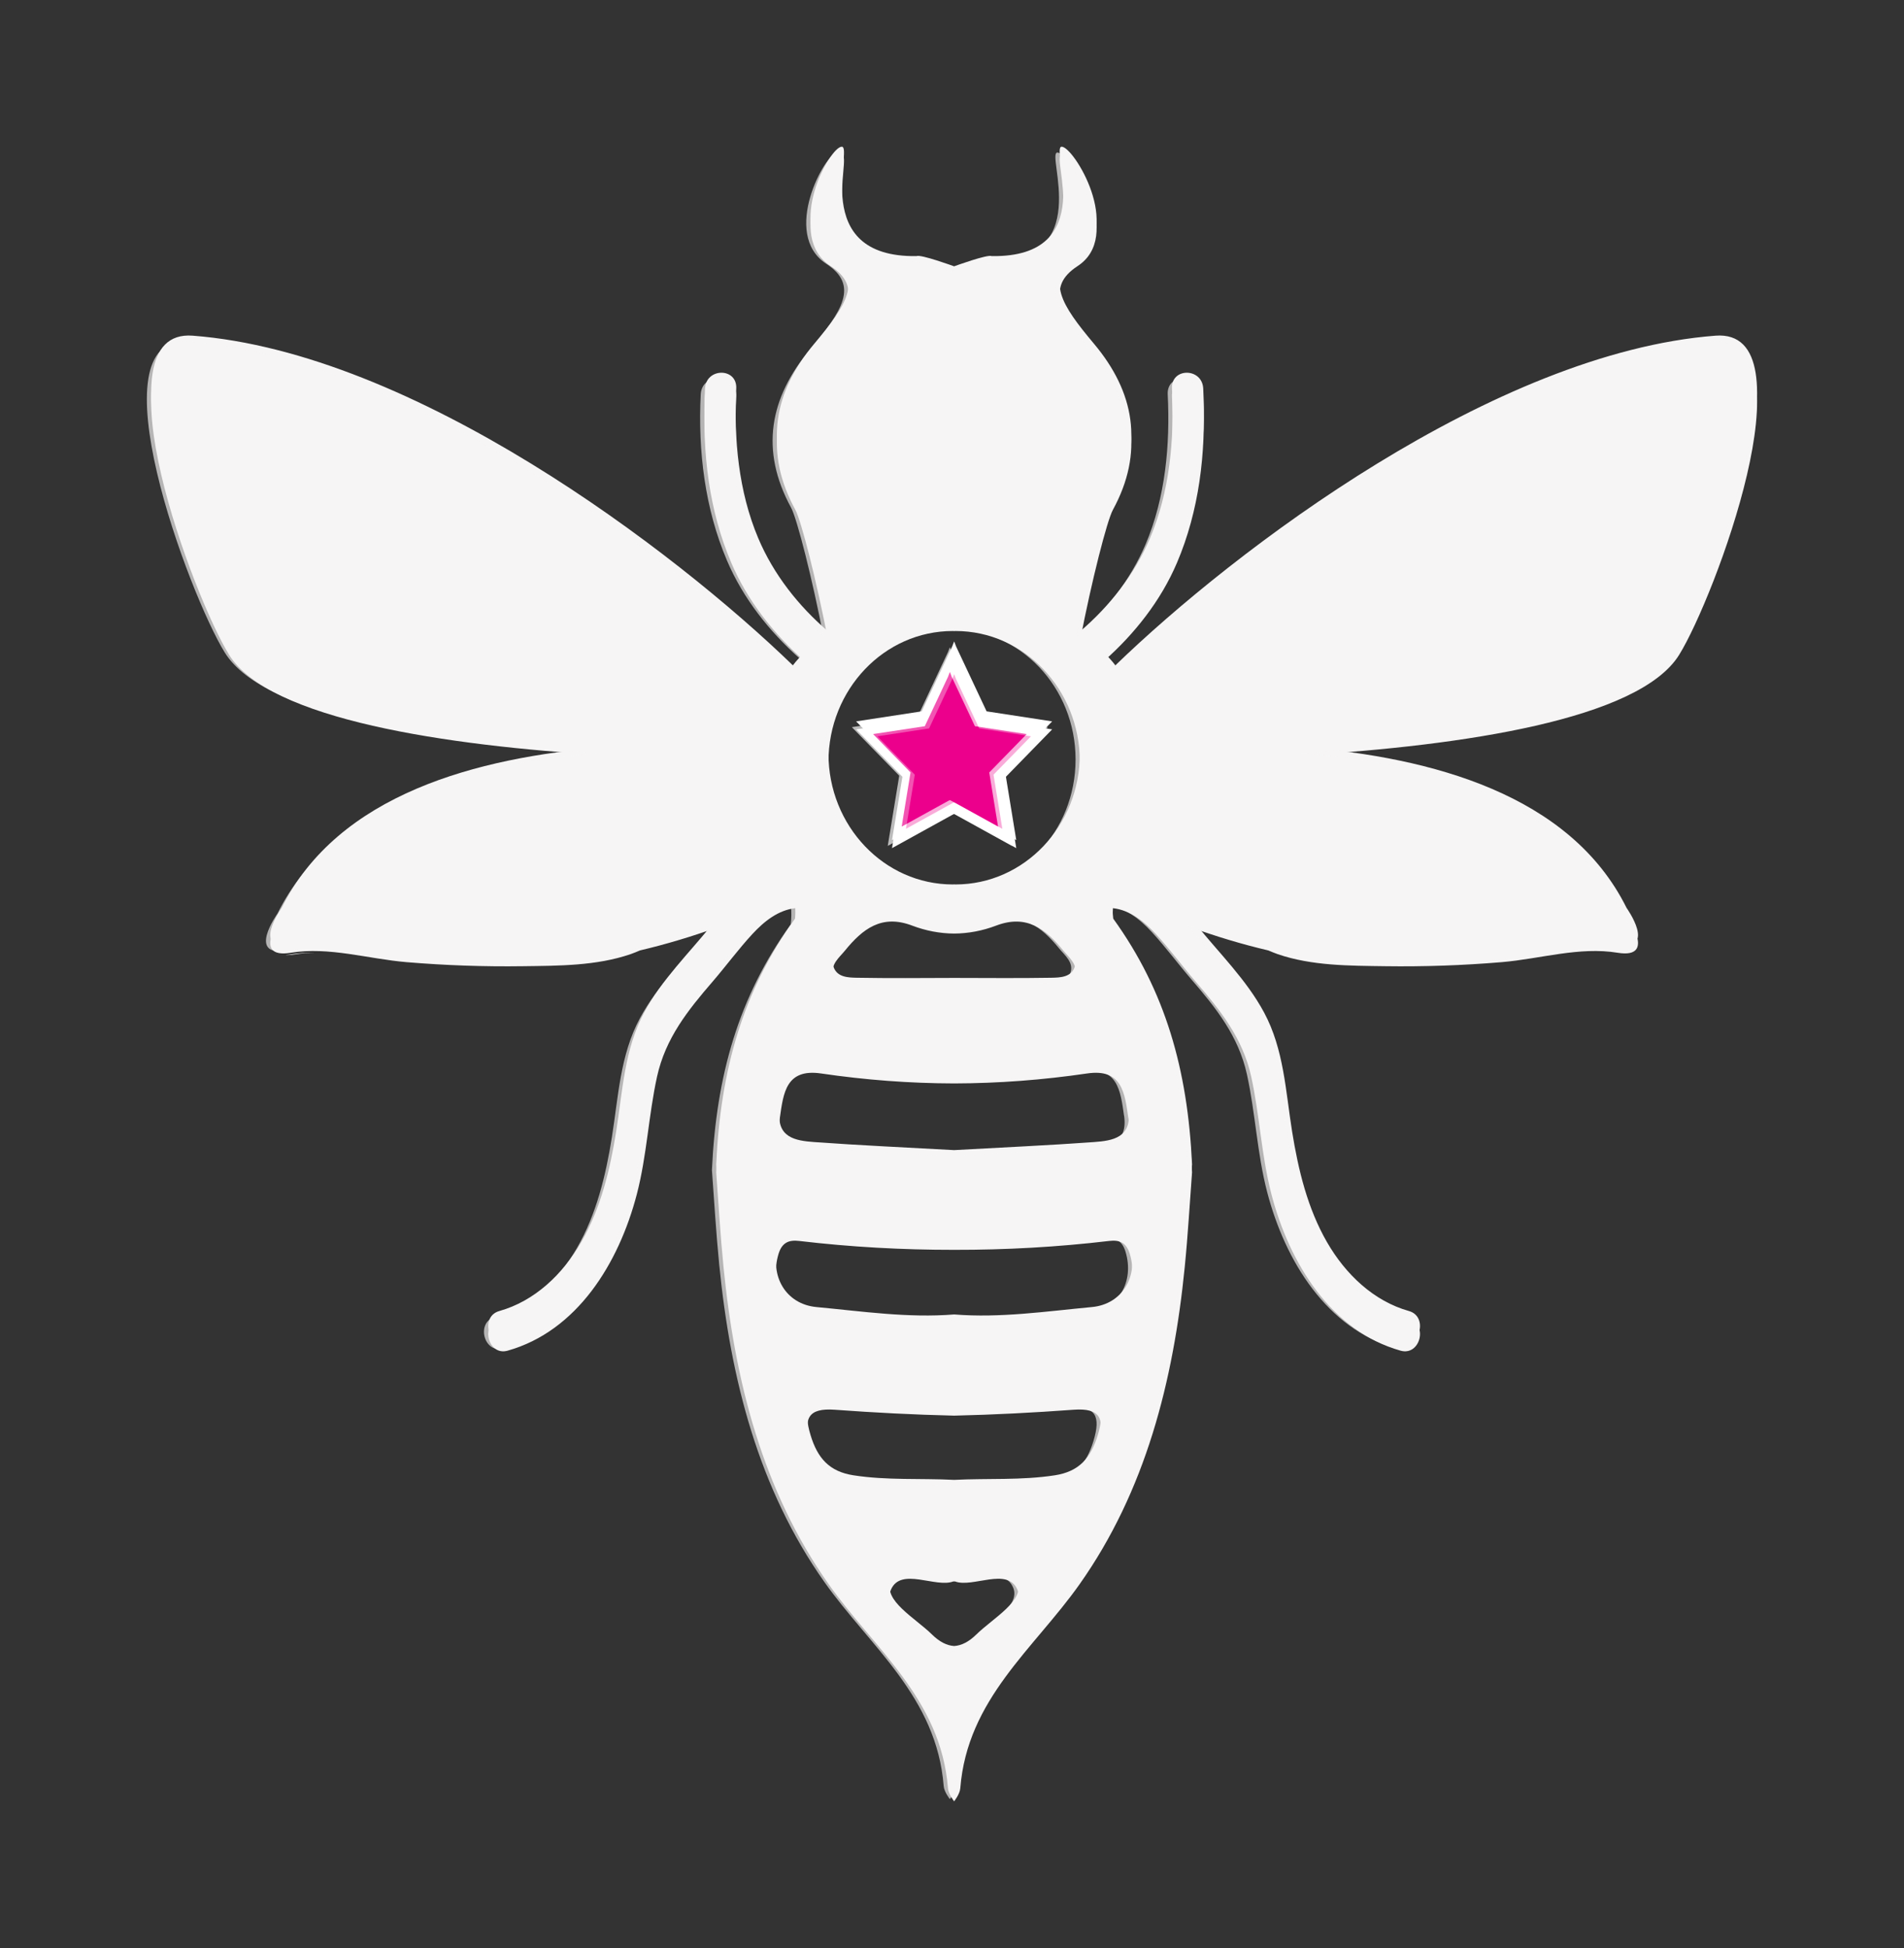 <?xml version="1.0" encoding="UTF-8"?>
<svg xmlns="http://www.w3.org/2000/svg" viewBox="0 0 445.51 455.86">
  <rect x="0" y="0" width="445.51" height="455.86" fill="#333333" stroke="none"/>
  <g style="isolation: isolate;">
    <g id="e" data-name="Layer 6">
      <g>
        <g style="mix-blend-mode: color;">
          <path d="M401.42,78.55c-51.73,3.94-112.57,50.16-140.44,77.15-.79-1.06-1.69-2.02-2.64-2.93,7.12-6.31,13.25-14.03,17.05-22.94,5.18-12.15,6.81-25.68,6.15-38.91-.25-4.92-7.55-4.94-7.31,0,.59,11.79-.53,24.13-5.15,35.03-3.59,8.47-9.43,15.87-16.28,21.74,2.62-13.6,6.23-27.75,7.6-30.26,7.29-13.37,5.05-25.72-4.44-37.01-7.66-9.11-11.43-15.06-3.81-20.04,10.7-6.98-.9-26.05-3.73-26.05s9.05,25.97-16.37,25.6c-.96-.48-8.8,2.39-8.8,2.39,0,0-7.84-2.87-8.8-2.39-25.42.37-14.66-25.6-17.49-25.6s-13.3,19.07-2.61,26.05c7.63,4.98,3.85,10.93-3.81,20.04-9.5,11.29-11.73,23.65-4.44,37.01,1.37,2.51,4.98,16.67,7.6,30.26-6.85-5.87-12.7-13.27-16.28-21.74-4.61-10.9-5.74-23.24-5.15-35.03.25-4.94-7.06-4.92-7.31,0-.66,13.22.96,26.75,6.15,38.91,3.8,8.91,9.94,16.62,17.05,22.94-.95.92-1.85,1.88-2.64,2.93-27.87-27-88.71-73.21-140.44-77.15-22.59-1.72.16,59.3,8.52,72.8,9.41,15.19,50.93,21.25,87.81,23.5-29.73,2.41-62.3,10.97-75.5,37.6,0,0-7.24,10.15,2.1,8.62,8.95-1.47,18.09,1.44,27.1,2.2,9.07.76,18.17,1.08,27.27.95,8.32-.11,17.16-.07,25.16-2.82.74-.25,1.46-.56,2.19-.87,6.24-1.47,12.23-3.29,17.79-5.29-.28.34-.56.69-.84,1.03-5.41,6.75-11.8,12.92-15.96,20.67-4.62,8.59-5.03,18.32-6.55,27.83-1.43,8.99-3.63,18.03-8.16,25.89-4.36,7.57-10.93,13.81-19.18,16.13-4.54,1.28-2.61,8.69,1.94,7.4,16.25-4.58,26.02-20.43,30.24-36.62,2.35-9.04,2.73-18.39,4.72-27.48,1.98-9.03,7.24-15.58,13.03-22.29,3.14-3.65,6.02-7.57,9.28-11.1,2.8-3.03,6.08-5.61,10.05-6.06.1,1.44.11,2.89-.07,4.33-12.21,16.93-17.43,35.37-18.44,57.49.52,6.88.95,14.53,1.71,22.15,2.66,26.78,9.18,52.41,24.63,74.27,10.68,15.11,26.24,26.81,27.89,47.72.11,1.38,1.44,3.04,1.44,3.04,0,0,1.33-1.66,1.44-3.04,1.65-20.91,17.21-32.61,27.89-47.72,15.45-21.86,21.97-47.49,24.63-74.27.76-7.62,1.19-15.28,1.71-22.15-1.02-22.12-6.23-40.57-18.44-57.49-.18-1.44-.17-2.88-.07-4.33,3.97.45,7.25,3.03,10.05,6.06,3.26,3.53,6.14,7.45,9.28,11.1,5.78,6.71,11.05,13.26,13.03,22.29,1.99,9.09,2.37,18.45,4.72,27.48,4.21,16.19,13.99,32.04,30.24,36.62,4.55,1.28,6.48-6.13,1.94-7.4-8.25-2.32-14.82-8.57-19.18-16.13-4.53-7.86-6.72-16.91-8.16-25.89-1.52-9.51-1.93-19.23-6.55-27.83-4.17-7.75-10.55-13.92-15.96-20.67-.28-.34-.56-.69-.84-1.03,5.56,2,11.55,3.83,17.79,5.29.72.3,1.45.61,2.19.87,8,2.75,16.83,2.7,25.16,2.82,9.1.13,18.2-.19,27.27-.95,9.01-.76,18.14-3.67,27.1-2.2,9.35,1.53,2.1-8.62,2.1-8.62-13.21-26.62-45.77-35.19-75.5-37.6,36.89-2.26,78.4-8.31,87.81-23.5,8.36-13.49,31.11-74.52,8.52-72.8ZM222.96,145.79c.1,0,.2.01.3.02.1,0,.2-.02.3-.02,16.08,0,29.11,13.69,29.11,30.59s-13.03,30.59-29.11,30.59c-.1,0-.2-.01-.3-.02-.1,0-.2.02-.3.02-16.08,0-29.11-13.69-29.11-30.59s13.03-30.59,29.11-30.59ZM251.46,226.29c-.83,2.41-3.42,2.47-5.47,2.51-7.58.13-15.15.05-22.73.04h-.01c-7.58.02-15.16.1-22.73-.04-2.05-.04-4.64-.1-5.47-2.51-.83-2.42,1.32-4.07,2.65-5.7,4.14-5.09,8.61-8.58,15.74-5.86,3.18,1.21,6.5,1.84,9.82,1.86,3.32-.02,6.64-.65,9.82-1.86,7.13-2.71,11.6.77,15.74,5.86,1.33,1.64,3.48,3.28,2.65,5.7ZM228.44,382.49c-1.75,1.72-3.47,2.58-5.18,2.69-1.71-.11-3.43-.97-5.18-2.69-3.9-3.84-11.52-8-9.6-12.4,2.33-5.32,10.43-.33,14.57-1.9.08,0,.14,0,.21,0,.07,0,.14,0,.21,0,4.14,1.56,12.25-3.43,14.57,1.9,1.92,4.39-5.7,8.56-9.6,12.4ZM256.86,335.83c-1.62,5.37-4.38,8.53-10.04,9.4-7.86,1.21-15.71.67-23.56,1.07-7.85-.4-15.7.15-23.56-1.07-5.66-.87-8.42-4.03-10.04-9.4-1.75-5.79-.56-8.27,5.68-7.81,9.29.68,18.61,1.17,27.92,1.38,9.31-.21,18.63-.7,27.92-1.38,6.24-.46,7.43,2.02,5.68,7.81ZM255.49,305.86c-10.72,1-21.42,2.6-32.23,1.73-10.81.87-21.51-.73-32.23-1.73-7.14-.67-11-7.25-8.87-14.29.83-2.73,2.47-3.33,4.83-3.05,12.09,1.43,24.18,2.09,36.27,2.08,12.09.02,24.18-.65,36.27-2.08,2.36-.28,4,.31,4.83,3.05,2.13,7.05-1.73,13.63-8.87,14.29ZM264.02,259.67c.95,6.56-3.71,7.27-8.02,7.58-10.87.79-21.77,1.27-32.66,1.88-.03,0-.06,0-.09,0-.03,0-.06,0-.09,0-10.89-.61-21.79-1.09-32.66-1.88-4.31-.31-8.97-1.02-8.02-7.58.82-5.78,1.44-11.55,9.64-10.35,10.36,1.52,20.74,2.31,31.12,2.33,10.38-.02,20.76-.81,31.12-2.33,8.2-1.21,8.82,4.57,9.64,10.35Z" style="fill: #f6f5f5;"/>
          <path d="M232.92,60.32l-.15-.02c-.06-.01-.13-.01-.2-.01-.04,0-.2,0-.51.05.3,0,.57-.01.86-.02Z" style="fill: #fff;"/>
          <path d="M68.03,221.48c-.44.07-.83.11-1.2.13.11,0,.21.02.32.02.51,0,1.09-.05,1.73-.16,1.57-.26,3.21-.38,4.96-.4-1.95-.03-3.89.08-5.82.39Z" style="fill: #fff;"/>
          <polygon points="211.41 180.16 200.32 168.81 215.67 166.46 222.81 151.25 223.26 150.09 223.7 151.25 230.85 166.46 246.19 168.81 235.11 180.16 237.79 196.59 223.7 188.81 223.26 188.59 222.81 188.81 208.72 196.59 211.41 180.16" style="fill: #fff;"/>
          <polygon points="211.98 192.07 222.81 186.09 223.26 185.87 223.7 186.09 234.53 192.07 232.47 179.4 241.23 170.43 229.12 168.58 223.7 157.05 223.26 155.89 222.81 157.05 217.39 168.58 205.29 170.43 214.05 179.4 211.98 192.07" style="fill: #ec008c;"/>
        </g>
        <g style="mix-blend-mode: overlay;">
          <path d="M401.42,80.43c-51.73,3.94-112.57,50.16-140.44,77.15-.79-1.06-1.69-2.02-2.64-2.93,7.12-6.31,13.25-14.03,17.05-22.94,5.18-12.15,6.81-25.68,6.15-38.91-.25-4.92-7.55-4.94-7.31,0,.59,11.79-.53,24.13-5.15,35.03-3.59,8.47-9.43,15.87-16.28,21.74,2.62-13.6,6.23-27.75,7.6-30.26,7.29-13.37,5.05-25.72-4.44-37.01-7.66-9.11-11.43-15.06-3.81-20.04,10.7-6.98-.9-26.05-3.73-26.05s9.05,25.97-16.37,25.6c-.96-.48-8.8,2.39-8.8,2.39,0,0-7.84-2.87-8.8-2.39-25.42.37-14.66-25.6-17.49-25.6s-13.3,19.07-2.61,26.05c7.63,4.98,3.85,10.93-3.81,20.04-9.5,11.29-11.73,23.65-4.44,37.01,1.37,2.51,4.98,16.67,7.6,30.26-6.85-5.87-12.7-13.27-16.28-21.74-4.61-10.9-5.74-23.24-5.15-35.03.25-4.94-7.06-4.92-7.31,0-.66,13.22.96,26.75,6.15,38.91,3.8,8.91,9.94,16.62,17.05,22.94-.95.92-1.85,1.88-2.64,2.93-27.87-27-88.71-73.21-140.44-77.15-22.59-1.72.16,59.3,8.52,72.8,9.41,15.19,50.93,21.25,87.81,23.5-29.73,2.41-62.3,10.97-75.5,37.6,0,0-7.24,10.15,2.1,8.62,8.95-1.47,18.09,1.44,27.1,2.2,9.07.76,18.17,1.08,27.27.95,8.32-.11,17.16-.07,25.16-2.82.74-.25,1.46-.56,2.19-.87,6.24-1.47,12.23-3.29,17.79-5.29-.28.34-.56.69-.84,1.03-5.41,6.75-11.8,12.92-15.96,20.67-4.62,8.59-5.03,18.32-6.55,27.83-1.43,8.99-3.63,18.03-8.16,25.89-4.36,7.57-10.93,13.81-19.18,16.13-4.54,1.28-2.61,8.69,1.94,7.4,16.25-4.58,26.02-20.43,30.24-36.62,2.35-9.04,2.73-18.39,4.72-27.48,1.98-9.03,7.24-15.58,13.03-22.29,3.14-3.65,6.02-7.57,9.28-11.1,2.8-3.03,6.08-5.61,10.05-6.06.1,1.44.11,2.89-.07,4.33-12.21,16.93-17.43,35.37-18.44,57.49.52,6.88.95,14.53,1.71,22.15,2.66,26.78,9.18,52.41,24.63,74.27,10.68,15.11,26.24,26.81,27.89,47.72.11,1.38,1.44,3.04,1.44,3.04,0,0,1.33-1.66,1.44-3.04,1.65-20.91,17.21-32.61,27.89-47.72,15.45-21.86,21.97-47.49,24.63-74.27.76-7.62,1.19-15.28,1.71-22.15-1.02-22.12-6.23-40.57-18.44-57.49-.18-1.44-.17-2.88-.07-4.33,3.97.45,7.25,3.03,10.05,6.06,3.26,3.53,6.14,7.45,9.28,11.1,5.78,6.71,11.05,13.26,13.03,22.29,1.99,9.09,2.37,18.45,4.72,27.48,4.21,16.19,13.99,32.04,30.24,36.62,4.55,1.28,6.48-6.13,1.94-7.4-8.25-2.32-14.82-8.57-19.18-16.13-4.53-7.86-6.72-16.91-8.16-25.89-1.52-9.51-1.93-19.23-6.55-27.83-4.17-7.75-10.55-13.92-15.96-20.67-.28-.34-.56-.69-.84-1.03,5.56,2,11.55,3.83,17.79,5.29.72.3,1.45.61,2.19.87,8,2.75,16.83,2.7,25.16,2.82,9.1.13,18.2-.19,27.27-.95,9.01-.76,18.14-3.67,27.1-2.2,9.35,1.53,2.1-8.62,2.1-8.62-13.21-26.62-45.77-35.19-75.5-37.6,36.89-2.26,78.4-8.31,87.81-23.5,8.36-13.49,31.11-74.52,8.52-72.8ZM222.96,147.66c.1,0,.2.01.3.02.1,0,.2-.02.3-.02,16.08,0,29.11,13.69,29.11,30.59s-13.03,30.59-29.11,30.59c-.1,0-.2-.01-.3-.02-.1,0-.2.02-.3.02-16.08,0-29.11-13.69-29.11-30.59s13.03-30.59,29.11-30.59ZM251.46,228.16c-.83,2.41-3.42,2.47-5.47,2.51-7.58.13-15.15.05-22.73.04h-.01c-7.58.02-15.16.1-22.73-.04-2.05-.04-4.64-.1-5.47-2.51-.83-2.42,1.32-4.07,2.65-5.7,4.14-5.09,8.61-8.58,15.74-5.86,3.18,1.21,6.5,1.84,9.82,1.86,3.32-.02,6.64-.65,9.82-1.86,7.13-2.71,11.6.77,15.74,5.86,1.33,1.64,3.48,3.28,2.65,5.7ZM228.44,384.37c-1.75,1.72-3.47,2.58-5.18,2.69-1.71-.11-3.43-.97-5.18-2.69-3.9-3.84-11.52-8-9.6-12.4,2.33-5.32,10.43-.33,14.57-1.9.08,0,.14,0,.21,0,.07,0,.14,0,.21,0,4.14,1.56,12.25-3.43,14.57,1.9,1.92,4.39-5.7,8.56-9.6,12.4ZM256.86,337.7c-1.62,5.37-4.38,8.53-10.04,9.4-7.86,1.21-15.71.67-23.56,1.07-7.85-.4-15.7.15-23.56-1.07-5.66-.87-8.42-4.03-10.04-9.4-1.75-5.79-.56-8.27,5.68-7.81,9.29.68,18.61,1.17,27.92,1.38,9.31-.21,18.63-.7,27.92-1.38,6.24-.46,7.43,2.02,5.68,7.81ZM255.49,307.73c-10.72,1-21.42,2.6-32.23,1.73-10.81.87-21.51-.73-32.23-1.73-7.14-.67-11-7.25-8.87-14.29.83-2.73,2.47-3.33,4.83-3.05,12.09,1.43,24.18,2.09,36.27,2.08,12.09.02,24.18-.65,36.27-2.08,2.36-.28,4,.31,4.83,3.05,2.13,7.05-1.73,13.63-8.87,14.29ZM264.02,261.55c.95,6.56-3.71,7.27-8.02,7.58-10.87.79-21.77,1.27-32.66,1.88-.03,0-.06,0-.09,0-.03,0-.06,0-.09,0-10.89-.61-21.79-1.09-32.66-1.88-4.31-.31-8.97-1.02-8.02-7.58.82-5.78,1.44-11.55,9.64-10.35,10.36,1.52,20.74,2.31,31.12,2.33,10.38-.02,20.76-.81,31.12-2.33,8.2-1.21,8.82,4.57,9.64,10.35Z" style="fill: #f6f5f5;"/>
          <path d="M232.92,62.2l-.15-.02c-.06-.01-.13-.01-.2-.01-.04,0-.2,0-.51.05.3,0,.57-.01.86-.02Z" style="fill: #fff;"/>
          <path d="M68.03,223.35c-.44.07-.83.11-1.2.13.11,0,.21.02.32.02.51,0,1.09-.05,1.73-.16,1.57-.26,3.21-.38,4.96-.4-1.95-.03-3.89.08-5.82.39Z" style="fill: #fff;"/>
          <polygon points="211.41 182.04 200.32 170.68 215.67 168.34 222.81 153.13 223.26 151.97 223.7 153.13 230.85 168.34 246.19 170.68 235.11 182.04 237.79 198.47 223.7 190.69 223.26 190.47 222.81 190.69 208.72 198.47 211.41 182.04" style="fill: #fff;"/>
          <polygon points="211.98 193.95 222.81 187.97 223.26 187.74 223.7 187.97 234.53 193.95 232.47 181.28 241.23 172.3 229.12 170.45 223.7 158.92 223.26 157.76 222.81 158.92 217.39 170.45 205.29 172.3 214.05 181.28 211.98 193.95" style="fill: #ec008c;"/>
        </g>
        <g style="opacity: .67;">
          <path d="M400.42,79.91c-51.73,3.94-112.57,50.16-140.44,77.15-.79-1.06-1.69-2.02-2.64-2.93,7.12-6.31,13.25-14.03,17.05-22.94,5.18-12.15,6.81-25.68,6.15-38.91-.25-4.92-7.55-4.94-7.31,0,.59,11.79-.53,24.13-5.15,35.03-3.59,8.47-9.43,15.87-16.28,21.74,2.62-13.6,6.23-27.75,7.6-30.26,7.29-13.37,5.05-25.72-4.44-37.01-7.66-9.11-11.43-15.06-3.81-20.04,10.7-6.98-.9-26.05-3.73-26.05s9.05,25.97-16.37,25.6c-.96-.48-8.8,2.39-8.8,2.39,0,0-7.84-2.87-8.8-2.39-25.42.37-14.66-25.6-17.49-25.6s-13.3,19.07-2.61,26.05c7.63,4.98,3.85,10.93-3.81,20.04-9.5,11.29-11.73,23.65-4.44,37.01,1.37,2.51,4.98,16.67,7.6,30.26-6.85-5.87-12.7-13.27-16.28-21.74-4.61-10.9-5.74-23.24-5.15-35.03.25-4.94-7.06-4.92-7.31,0-.66,13.22.96,26.75,6.15,38.91,3.8,8.91,9.94,16.62,17.05,22.94-.95.92-1.85,1.88-2.64,2.93-27.87-27-88.71-73.21-140.44-77.15-22.59-1.72.16,59.3,8.52,72.8,9.41,15.19,50.93,21.25,87.81,23.5-29.73,2.41-62.3,10.97-75.5,37.6,0,0-7.24,10.15,2.1,8.62,8.95-1.47,18.09,1.44,27.1,2.2,9.07.76,18.17,1.08,27.27.95,8.32-.11,17.16-.07,25.16-2.82.74-.25,1.46-.56,2.19-.87,6.24-1.47,12.23-3.29,17.79-5.29-.28.34-.56.69-.84,1.03-5.41,6.75-11.8,12.92-15.96,20.67-4.62,8.59-5.03,18.32-6.55,27.83-1.43,8.99-3.63,18.03-8.16,25.89-4.36,7.57-10.93,13.81-19.18,16.13-4.54,1.28-2.61,8.69,1.94,7.4,16.25-4.58,26.02-20.43,30.24-36.62,2.35-9.04,2.73-18.39,4.72-27.48,1.98-9.03,7.24-15.58,13.03-22.29,3.14-3.65,6.02-7.57,9.28-11.1,2.8-3.03,6.08-5.61,10.05-6.06.1,1.44.11,2.89-.07,4.33-12.21,16.93-17.43,35.37-18.44,57.49.52,6.88.95,14.53,1.71,22.15,2.66,26.78,9.18,52.41,24.63,74.27,10.68,15.11,26.24,26.81,27.89,47.72.11,1.38,1.44,3.04,1.44,3.04,0,0,1.33-1.66,1.44-3.04,1.65-20.91,17.21-32.61,27.89-47.72,15.45-21.86,21.97-47.49,24.63-74.27.76-7.62,1.19-15.28,1.71-22.15-1.02-22.12-6.23-40.57-18.44-57.49-.18-1.44-.17-2.88-.07-4.33,3.97.45,7.25,3.03,10.05,6.06,3.26,3.53,6.14,7.45,9.28,11.1,5.78,6.71,11.05,13.26,13.03,22.29,1.99,9.09,2.37,18.45,4.72,27.48,4.21,16.19,13.99,32.04,30.24,36.62,4.55,1.28,6.48-6.13,1.94-7.4-8.25-2.32-14.82-8.57-19.18-16.13-4.53-7.86-6.72-16.91-8.16-25.89-1.52-9.51-1.93-19.23-6.55-27.83-4.17-7.75-10.55-13.92-15.96-20.67-.28-.34-.56-.69-.84-1.03,5.56,2,11.55,3.83,17.79,5.29.72.3,1.45.61,2.19.87,8,2.75,16.83,2.7,25.16,2.82,9.1.13,18.2-.19,27.27-.95,9.01-.76,18.14-3.67,27.1-2.2,9.35,1.53,2.1-8.62,2.1-8.62-13.21-26.62-45.77-35.19-75.5-37.6,36.89-2.26,78.4-8.31,87.81-23.5,8.36-13.49,31.11-74.52,8.52-72.8ZM221.96,147.14c.1,0,.2.01.3.02.1,0,.2-.02.3-.02,16.08,0,29.11,13.69,29.11,30.59s-13.03,30.59-29.11,30.59c-.1,0-.2-.01-.3-.02-.1,0-.2.02-.3.02-16.08,0-29.11-13.69-29.11-30.59s13.03-30.59,29.11-30.59ZM250.46,227.64c-.83,2.41-3.42,2.47-5.47,2.51-7.58.13-15.15.05-22.73.04h-.01c-7.58.02-15.16.1-22.73-.04-2.05-.04-4.64-.1-5.47-2.51-.83-2.42,1.32-4.07,2.65-5.7,4.14-5.09,8.61-8.58,15.74-5.86,3.18,1.21,6.5,1.84,9.82,1.86,3.32-.02,6.64-.65,9.82-1.86,7.13-2.71,11.6.77,15.74,5.86,1.33,1.64,3.48,3.28,2.65,5.7ZM227.44,383.85c-1.75,1.72-3.47,2.58-5.18,2.69-1.71-.11-3.43-.97-5.18-2.69-3.9-3.84-11.52-8-9.6-12.4,2.33-5.32,10.43-.33,14.57-1.9.08,0,.14,0,.21,0,.07,0,.14,0,.21,0,4.14,1.56,12.25-3.43,14.57,1.9,1.92,4.39-5.7,8.56-9.6,12.4ZM255.86,337.19c-1.62,5.37-4.38,8.53-10.04,9.4-7.86,1.21-15.71.67-23.56,1.07-7.85-.4-15.7.15-23.56-1.07-5.66-.87-8.42-4.03-10.04-9.4-1.75-5.79-.56-8.27,5.68-7.81,9.29.68,18.61,1.17,27.92,1.38,9.31-.21,18.63-.7,27.92-1.38,6.24-.46,7.43,2.02,5.68,7.81ZM254.49,307.21c-10.72,1-21.42,2.6-32.23,1.73-10.81.87-21.51-.73-32.23-1.73-7.14-.67-11-7.25-8.87-14.29.83-2.73,2.47-3.33,4.83-3.05,12.09,1.43,24.18,2.09,36.27,2.08,12.09.02,24.18-.65,36.27-2.08,2.36-.28,4,.31,4.83,3.05,2.13,7.05-1.73,13.63-8.87,14.29ZM263.02,261.03c.95,6.56-3.71,7.27-8.02,7.58-10.87.79-21.77,1.27-32.66,1.88-.03,0-.06,0-.09,0-.03,0-.06,0-.09,0-10.89-.61-21.79-1.09-32.66-1.88-4.31-.31-8.97-1.02-8.02-7.58.82-5.78,1.44-11.55,9.64-10.35,10.36,1.52,20.74,2.31,31.12,2.33,10.38-.02,20.76-.81,31.12-2.33,8.2-1.21,8.82,4.57,9.64,10.35Z" style="fill: #f6f5f5;"/>
          <path d="M231.92,61.68l-.15-.02c-.06-.01-.13-.01-.2-.01-.04,0-.2,0-.51.05.3,0,.57-.01.86-.02Z" style="fill: #fff;"/>
          <path d="M67.03,222.83c-.44.07-.83.11-1.2.13.11,0,.21.02.32.02.51,0,1.09-.05,1.73-.16,1.57-.26,3.21-.38,4.96-.4-1.95-.03-3.89.08-5.82.39Z" style="fill: #fff;"/>
          <polygon points="210.41 181.52 199.32 170.16 214.67 167.82 221.81 152.61 222.26 151.45 222.7 152.61 229.85 167.82 245.19 170.16 234.11 181.52 236.79 197.95 222.7 190.17 222.26 189.95 221.81 190.17 207.72 197.95 210.41 181.52" style="fill: #fff;"/>
          <polygon points="210.98 193.43 221.81 187.45 222.26 187.23 222.7 187.45 233.53 193.43 231.47 180.76 240.23 171.78 228.12 169.94 222.7 158.41 222.26 157.24 221.81 158.41 216.39 169.94 204.29 171.78 213.05 180.76 210.98 193.43" style="fill: #ec008c;"/>
        </g>
      </g>
    </g>
  </g>
</svg>